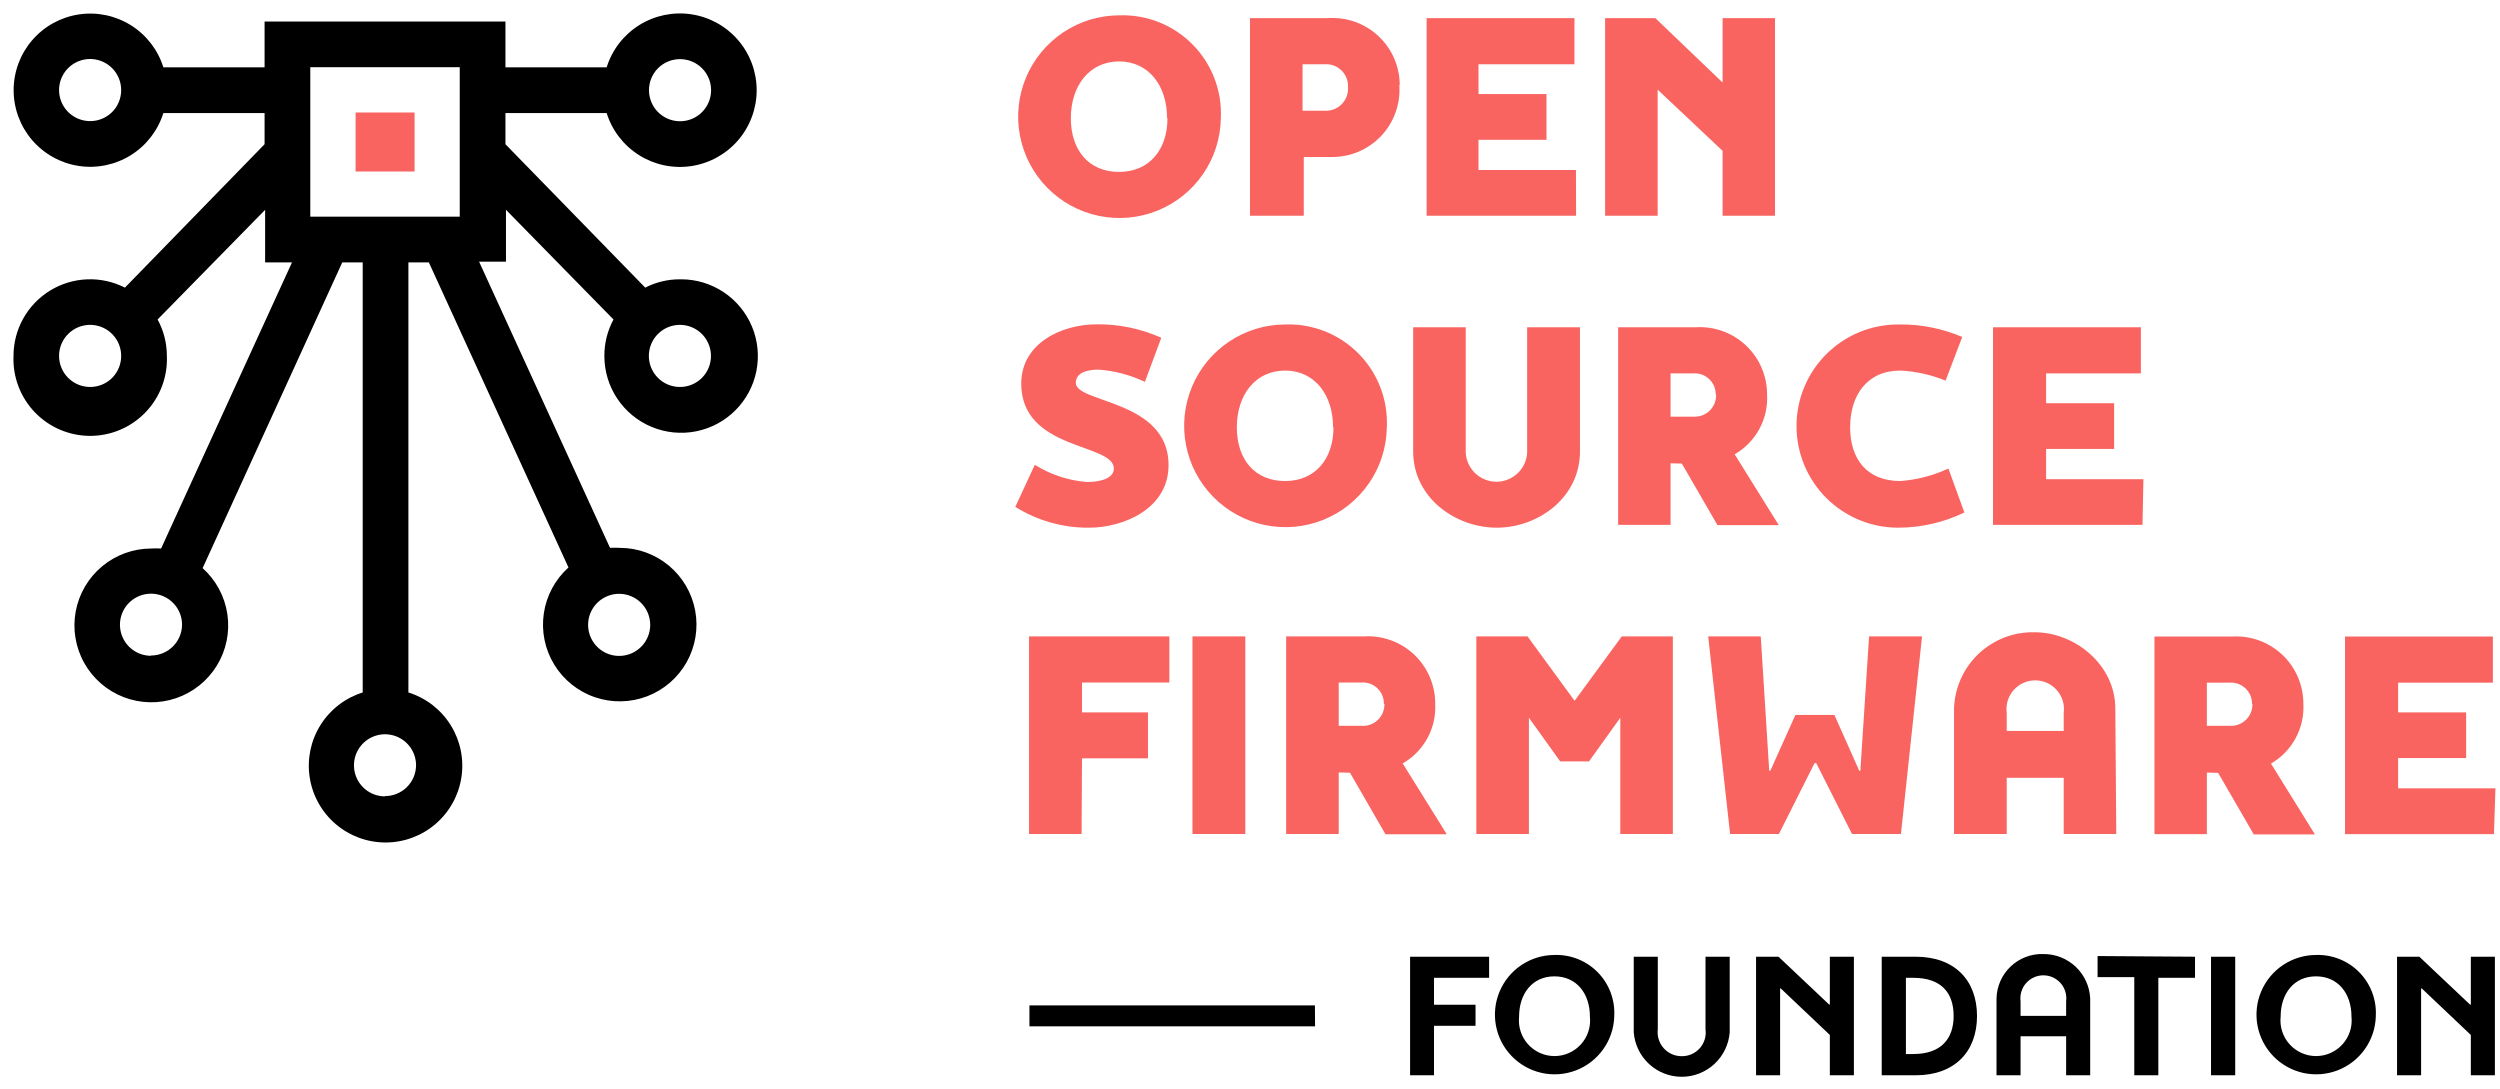 <svg width="280" height="122" viewBox="0 0 280 122" fill="none" xmlns="http://www.w3.org/2000/svg">
<path d="M76.15 31.282C74.799 31.278 73.467 31.598 72.266 32.215L56.61 16.153V12.66H67.945C68.557 14.622 69.852 16.3 71.595 17.39C73.338 18.479 75.413 18.908 77.445 18.599C79.477 18.289 81.331 17.262 82.671 15.703C84.01 14.144 84.747 12.156 84.747 10.101C84.747 8.046 84.01 6.058 82.671 4.499C81.331 2.94 79.477 1.913 77.445 1.603C75.413 1.294 73.338 1.723 71.595 2.812C69.852 3.902 68.557 5.58 67.945 7.542H56.61V2.409H29.633V7.542H18.298C17.686 5.584 16.393 3.91 14.653 2.823C12.913 1.737 10.841 1.309 8.813 1.619C6.785 1.928 4.935 2.954 3.599 4.51C2.262 6.066 1.527 8.05 1.527 10.101C1.527 12.152 2.262 14.136 3.599 15.692C4.935 17.248 6.785 18.274 8.813 18.584C10.841 18.893 12.913 18.466 14.653 17.379C16.393 16.292 17.686 14.618 18.298 12.66H29.633V16.153L13.992 32.215C12.684 31.548 11.226 31.227 9.759 31.285C8.291 31.342 6.863 31.775 5.61 32.542C4.358 33.31 3.324 34.386 2.606 35.668C1.889 36.949 1.512 38.394 1.513 39.862C1.464 41.02 1.651 42.176 2.06 43.261C2.47 44.345 3.095 45.335 3.897 46.172C4.699 47.008 5.663 47.674 6.729 48.129C7.795 48.583 8.942 48.818 10.101 48.818C11.26 48.818 12.407 48.583 13.473 48.129C14.54 47.674 15.503 47.008 16.305 46.172C17.107 45.335 17.732 44.345 18.142 43.261C18.552 42.176 18.738 41.02 18.689 39.862C18.69 38.437 18.333 37.034 17.651 35.783L29.694 23.499V29.385H32.704L18.042 61.434C17.681 61.412 17.319 61.412 16.958 61.434C14.945 61.432 12.995 62.135 11.447 63.42C9.898 64.706 8.849 66.494 8.481 68.473C8.114 70.452 8.451 72.497 9.435 74.254C10.419 76.01 11.986 77.365 13.866 78.086C15.746 78.806 17.818 78.845 19.724 78.196C21.629 77.547 23.247 76.251 24.296 74.533C25.345 72.816 25.759 70.784 25.466 68.793C25.174 66.802 24.193 64.975 22.694 63.632L38.334 29.385H40.623V77.557C38.66 78.169 36.982 79.464 35.893 81.207C34.803 82.95 34.374 85.025 34.684 87.057C34.993 89.089 36.021 90.943 37.58 92.283C39.139 93.622 41.126 94.359 43.182 94.359C45.237 94.359 47.224 93.622 48.783 92.283C50.343 90.943 51.37 89.089 51.679 87.057C51.989 85.025 51.56 82.95 50.471 81.207C49.381 79.464 47.703 78.169 45.741 77.557V29.385H48.029L63.67 63.557C62.175 64.899 61.197 66.722 60.906 68.709C60.614 70.697 61.029 72.724 62.076 74.438C63.124 76.152 64.739 77.445 66.64 78.092C68.542 78.739 70.61 78.7 72.486 77.981C74.362 77.263 75.927 75.909 76.909 74.157C77.891 72.405 78.228 70.364 77.862 68.388C77.496 66.413 76.45 64.629 74.905 63.344C73.36 62.06 71.414 61.358 69.405 61.359C69.044 61.336 68.682 61.336 68.322 61.359L53.659 29.31H56.67V23.499L68.713 35.783C68.035 37.035 67.683 38.438 67.689 39.862C67.686 41.564 68.188 43.228 69.132 44.644C70.075 46.059 71.417 47.163 72.989 47.816C74.56 48.468 76.289 48.64 77.958 48.309C79.627 47.977 81.16 47.158 82.363 45.956C83.566 44.752 84.385 43.219 84.716 41.551C85.047 39.882 84.876 38.152 84.223 36.581C83.571 35.01 82.467 33.667 81.051 32.724C79.635 31.781 77.971 31.279 76.27 31.282H76.15ZM76.15 6.624C76.838 6.621 77.512 6.822 78.085 7.202C78.659 7.583 79.107 8.125 79.373 8.76C79.638 9.395 79.709 10.095 79.577 10.77C79.445 11.446 79.115 12.067 78.629 12.555C78.143 13.043 77.523 13.375 76.849 13.511C76.174 13.646 75.474 13.578 74.837 13.315C74.201 13.053 73.657 12.607 73.274 12.035C72.891 11.462 72.687 10.79 72.687 10.101C72.685 9.645 72.773 9.193 72.946 8.771C73.119 8.35 73.374 7.966 73.696 7.643C74.018 7.32 74.4 7.064 74.821 6.889C75.242 6.714 75.694 6.624 76.15 6.624ZM10.094 13.563C9.405 13.563 8.732 13.359 8.16 12.976C7.588 12.594 7.142 12.05 6.879 11.413C6.617 10.777 6.549 10.077 6.684 9.402C6.819 8.727 7.152 8.108 7.64 7.622C8.128 7.136 8.749 6.806 9.424 6.674C10.1 6.541 10.8 6.612 11.435 6.878C12.07 7.143 12.612 7.591 12.992 8.165C13.373 8.739 13.574 9.413 13.571 10.101C13.571 10.557 13.481 11.008 13.306 11.43C13.131 11.851 12.875 12.233 12.552 12.555C12.228 12.876 11.845 13.131 11.423 13.304C11.001 13.477 10.55 13.565 10.094 13.563ZM10.094 43.34C9.406 43.34 8.733 43.136 8.162 42.754C7.59 42.372 7.144 41.828 6.881 41.193C6.618 40.558 6.549 39.858 6.683 39.184C6.817 38.509 7.148 37.89 7.635 37.404C8.121 36.917 8.741 36.586 9.415 36.452C10.09 36.318 10.789 36.386 11.424 36.65C12.06 36.913 12.603 37.359 12.985 37.93C13.367 38.502 13.571 39.175 13.571 39.862C13.573 40.32 13.484 40.773 13.31 41.196C13.136 41.618 12.88 42.002 12.557 42.326C12.234 42.649 11.849 42.905 11.427 43.079C11.004 43.253 10.551 43.342 10.094 43.34ZM16.913 73.447C16.224 73.447 15.552 73.243 14.979 72.86C14.407 72.477 13.961 71.933 13.699 71.297C13.436 70.661 13.368 69.961 13.503 69.286C13.639 68.611 13.972 67.991 14.459 67.506C14.947 67.02 15.568 66.69 16.244 66.558C16.919 66.425 17.619 66.496 18.254 66.761C18.889 67.027 19.431 67.475 19.812 68.049C20.192 68.623 20.393 69.296 20.39 69.985C20.378 70.899 20.007 71.772 19.356 72.415C18.705 73.057 17.827 73.417 16.913 73.417V73.447ZM43.121 89.194C42.434 89.194 41.761 88.99 41.19 88.608C40.618 88.225 40.172 87.682 39.909 87.047C39.646 86.412 39.577 85.712 39.711 85.038C39.845 84.363 40.176 83.744 40.663 83.257C41.149 82.771 41.769 82.44 42.443 82.305C43.118 82.171 43.817 82.24 44.452 82.503C45.088 82.767 45.631 83.212 46.013 83.784C46.395 84.356 46.599 85.028 46.599 85.716C46.591 86.633 46.221 87.51 45.57 88.156C44.919 88.801 44.039 89.163 43.121 89.163V89.194ZM72.823 69.985C72.823 70.673 72.619 71.345 72.237 71.917C71.854 72.489 71.311 72.934 70.676 73.198C70.04 73.461 69.341 73.53 68.667 73.396C67.992 73.261 67.373 72.93 66.886 72.444C66.4 71.957 66.069 71.338 65.935 70.663C65.8 69.989 65.869 69.29 66.132 68.654C66.396 68.019 66.841 67.476 67.413 67.094C67.985 66.712 68.657 66.507 69.345 66.507C70.262 66.507 71.142 66.87 71.793 67.515C72.445 68.161 72.815 69.038 72.823 69.955V69.985ZM34.752 7.527H51.491V24.267H34.752V7.527ZM76.15 43.34C75.462 43.34 74.789 43.136 74.218 42.754C73.646 42.372 73.2 41.828 72.937 41.193C72.674 40.558 72.605 39.858 72.739 39.184C72.873 38.509 73.204 37.89 73.691 37.404C74.177 36.917 74.796 36.586 75.471 36.452C76.146 36.318 76.845 36.386 77.48 36.65C78.116 36.913 78.659 37.359 79.041 37.93C79.423 38.502 79.627 39.175 79.627 39.862C79.629 40.32 79.54 40.773 79.366 41.196C79.192 41.618 78.936 42.002 78.613 42.326C78.29 42.649 77.905 42.905 77.483 43.079C77.06 43.253 76.607 43.342 76.15 43.34Z" fill="currentColor"/>
<path d="M46.433 12.6H39.825V19.209H46.433V12.6Z" fill="#F96360"/>
<path d="M136.734 13.232C136.701 15.47 136.008 17.648 134.741 19.492C133.474 21.337 131.69 22.766 129.613 23.6C127.536 24.434 125.26 24.635 123.069 24.178C120.878 23.722 118.871 22.628 117.3 21.034C115.729 19.441 114.665 17.418 114.24 15.221C113.815 13.024 114.049 10.75 114.913 8.686C115.777 6.621 117.232 4.858 119.095 3.618C120.957 2.378 123.145 1.716 125.383 1.716C126.901 1.667 128.413 1.932 129.823 2.495C131.234 3.059 132.513 3.908 133.579 4.99C134.645 6.072 135.476 7.362 136.019 8.781C136.562 10.2 136.805 11.715 136.734 13.232ZM130.712 13.232C130.712 9.589 128.65 6.88 125.338 6.88C122.026 6.88 119.934 9.589 119.934 13.232C119.934 16.875 121.981 19.254 125.338 19.254C128.695 19.254 130.757 16.8 130.757 13.232H130.712ZM156.725 9.529C156.799 10.575 156.653 11.625 156.297 12.611C155.942 13.598 155.384 14.499 154.66 15.257C153.935 16.015 153.061 16.614 152.092 17.014C151.123 17.415 150.081 17.608 149.032 17.583H146.022V24.161H140V2.032H148.701C149.732 1.958 150.767 2.096 151.741 2.439C152.716 2.782 153.61 3.322 154.366 4.025C155.123 4.729 155.727 5.58 156.141 6.527C156.554 7.474 156.769 8.496 156.77 9.529H156.725ZM145.886 12.404H148.385C148.732 12.422 149.079 12.366 149.404 12.24C149.728 12.114 150.022 11.921 150.266 11.674C150.511 11.427 150.7 11.131 150.822 10.805C150.944 10.48 150.996 10.132 150.974 9.785C150.996 9.439 150.945 9.093 150.822 8.769C150.7 8.444 150.51 8.15 150.265 7.905C150.02 7.66 149.726 7.47 149.402 7.348C149.077 7.225 148.731 7.174 148.385 7.196H145.886V12.404ZM176.521 24.161H159.781V2.032H176.34V7.196H165.592V10.538H173.209V15.656H165.592V19.043H176.506L176.521 24.161ZM185.402 2.032L192.929 9.243V2.032H198.8V24.161H192.929V16.89L185.658 10.041V24.161H179.772V2.032H185.402ZM130.878 52.086C130.878 57.024 125.759 59.101 121.996 59.101C119.07 59.128 116.197 58.319 113.716 56.768L115.899 52.056C117.661 53.163 119.665 53.824 121.74 53.983C123.516 53.983 124.751 53.471 124.751 52.477C124.751 49.602 114.379 50.49 114.379 42.963C114.379 38.447 118.895 36.325 122.824 36.325C125.318 36.296 127.789 36.809 130.065 37.83L128.228 42.768C126.601 41.995 124.846 41.531 123.05 41.398C121.71 41.398 120.491 41.744 120.491 42.903C120.551 45.161 130.878 44.785 130.878 52.086ZM155.325 47.856C155.292 50.093 154.599 52.272 153.332 54.116C152.065 55.961 150.281 57.39 148.205 58.224C146.128 59.057 143.851 59.259 141.66 58.802C139.469 58.346 137.463 57.252 135.892 55.658C134.321 54.064 133.256 52.042 132.831 49.844C132.407 47.647 132.641 45.374 133.505 43.309C134.368 41.245 135.823 39.482 137.686 38.242C139.549 37.002 141.737 36.34 143.974 36.34C145.492 36.29 147.004 36.556 148.415 37.119C149.825 37.682 151.104 38.532 152.17 39.614C153.236 40.695 154.067 41.986 154.61 43.405C155.153 44.823 155.396 46.339 155.325 47.856ZM149.303 47.856C149.303 44.213 147.241 41.503 143.929 41.503C140.617 41.503 138.525 44.213 138.525 47.856C138.525 51.499 140.572 53.877 143.929 53.877C147.286 53.877 149.349 51.424 149.349 47.856H149.303ZM171.041 36.656H176.957V50.566C176.957 55.759 172.245 59.101 167.639 59.101C163.032 59.101 158.275 55.759 158.275 50.566V36.656H164.161V50.279C164.13 50.75 164.196 51.223 164.355 51.667C164.514 52.111 164.762 52.519 165.084 52.863C165.407 53.208 165.797 53.482 166.23 53.67C166.663 53.858 167.129 53.955 167.601 53.955C168.073 53.955 168.54 53.858 168.973 53.67C169.406 53.482 169.796 53.208 170.118 52.863C170.441 52.519 170.689 52.111 170.848 51.667C171.006 51.223 171.072 50.75 171.041 50.279V36.656ZM187.103 51.89V58.785H181.232V36.656H189.888C190.918 36.588 191.95 36.732 192.922 37.08C193.893 37.427 194.782 37.971 195.535 38.677C196.287 39.383 196.887 40.236 197.295 41.183C197.704 42.13 197.914 43.151 197.912 44.183C197.988 45.526 197.689 46.864 197.048 48.047C196.407 49.23 195.45 50.211 194.284 50.882L199.222 58.815H192.357L188.368 51.92L187.103 51.89ZM192.161 44.213C192.169 43.885 192.107 43.559 191.981 43.256C191.855 42.953 191.666 42.681 191.428 42.455C191.19 42.23 190.907 42.056 190.598 41.947C190.288 41.837 189.96 41.794 189.632 41.819H187.103V46.667H189.678C190.008 46.685 190.339 46.636 190.65 46.52C190.96 46.404 191.243 46.225 191.481 45.995C191.718 45.764 191.906 45.487 192.031 45.18C192.156 44.873 192.215 44.544 192.207 44.213H192.161ZM220.011 57.4C217.696 58.516 215.159 59.097 212.589 59.101C209.571 59.101 206.676 57.902 204.542 55.768C202.408 53.633 201.209 50.739 201.209 47.72C201.209 44.702 202.408 41.807 204.542 39.673C206.676 37.539 209.571 36.34 212.589 36.34C215.055 36.294 217.502 36.771 219.77 37.74L217.903 42.632C216.294 41.971 214.583 41.59 212.845 41.503C209.082 41.503 207.215 44.303 207.215 47.856C207.215 51.409 209.082 53.877 212.845 53.877C214.706 53.738 216.527 53.264 218.22 52.477L220.011 57.4ZM239.957 58.785H223.217V36.656H239.777V41.819H229.164V45.161H236.781V50.279H229.164V53.667H240.063L239.957 58.785ZM121.138 93.409H115.252V71.279H130.968V76.443H121.183V79.785H128.574V84.933H121.183L121.138 93.409ZM133.557 71.279H139.473V93.409H133.557V71.279ZM149.936 86.514V93.409H144.05V71.279H152.706C153.736 71.209 154.77 71.352 155.743 71.699C156.717 72.045 157.608 72.589 158.362 73.295C159.116 74.001 159.717 74.854 160.127 75.803C160.536 76.751 160.747 77.773 160.744 78.806C160.817 80.151 160.515 81.489 159.871 82.672C159.228 83.855 158.269 84.835 157.101 85.505L162.039 93.439H155.174L151.2 86.544L149.936 86.514ZM154.994 78.837C155.001 78.509 154.94 78.183 154.813 77.88C154.687 77.577 154.498 77.304 154.26 77.079C154.022 76.853 153.739 76.68 153.43 76.571C153.121 76.461 152.792 76.418 152.465 76.443H149.936V81.29H152.465C152.8 81.318 153.138 81.275 153.455 81.163C153.773 81.051 154.063 80.874 154.308 80.642C154.552 80.411 154.745 80.13 154.874 79.819C155.002 79.508 155.064 79.173 155.054 78.837H154.994ZM181.473 93.409V80.387L177.966 85.279H174.744L171.237 80.387V93.409H165.351V71.279H171.086L176.355 78.49L181.639 71.279H187.359V93.409H181.473ZM191.318 71.279H197.204L198.153 86.333H198.273L201.088 80.071H205.454L208.239 86.333H208.359L209.338 71.279H215.269L212.906 93.409H207.426L203.422 85.475H203.226L199.237 93.409H193.772L191.318 71.279ZM237.022 93.409H231.136V87.116H224.753V93.409H218.852V79.348C218.927 77.022 219.918 74.819 221.61 73.22C223.302 71.621 225.557 70.756 227.884 70.813C232.4 70.813 236.916 74.471 236.916 79.348L237.022 93.409ZM231.136 79.86C231.198 79.404 231.163 78.94 231.031 78.499C230.9 78.058 230.675 77.651 230.373 77.304C230.07 76.957 229.697 76.679 229.278 76.488C228.859 76.298 228.404 76.199 227.944 76.199C227.484 76.199 227.029 76.298 226.61 76.488C226.192 76.679 225.818 76.957 225.516 77.304C225.214 77.651 224.989 78.058 224.857 78.499C224.726 78.94 224.69 79.404 224.753 79.86V81.862H231.136V79.86ZM247.168 86.529V93.424H241.297V71.295H249.953C250.982 71.227 252.015 71.371 252.986 71.718C253.957 72.066 254.847 72.61 255.599 73.316C256.352 74.021 256.951 74.874 257.36 75.822C257.769 76.769 257.979 77.79 257.977 78.822C258.049 80.164 257.748 81.501 257.108 82.683C256.468 83.865 255.513 84.847 254.349 85.52L259.271 93.454H252.422L248.432 86.559L247.168 86.529ZM252.226 78.852C252.233 78.524 252.172 78.198 252.045 77.895C251.919 77.592 251.731 77.319 251.492 77.094C251.254 76.868 250.971 76.695 250.662 76.586C250.353 76.476 250.024 76.433 249.697 76.458H247.168V81.29H249.697C250.031 81.316 250.367 81.271 250.683 81.158C250.999 81.045 251.287 80.868 251.53 80.636C251.773 80.405 251.964 80.125 252.092 79.815C252.219 79.505 252.281 79.172 252.271 78.837L252.226 78.852ZM279.323 93.424H262.643V71.295H279.202V76.458H268.589V79.785H276.207V84.903H268.589V88.29H279.488L279.323 93.424Z" fill="#F96360"/>
<path d="M160.609 120.43H157.929V107.153H166.781V109.516H160.609V112.527H165.26V114.89H160.609V120.43ZM180.796 113.867C180.752 115.177 180.323 116.446 179.562 117.515C178.802 118.584 177.744 119.405 176.521 119.877C175.297 120.349 173.961 120.45 172.681 120.169C171.4 119.887 170.23 119.235 169.317 118.293C168.404 117.352 167.788 116.162 167.546 114.873C167.305 113.584 167.447 112.252 167.957 111.044C168.467 109.836 169.32 108.804 170.412 108.077C171.504 107.35 172.785 106.961 174.097 106.957C174.996 106.926 175.892 107.083 176.728 107.418C177.564 107.752 178.321 108.257 178.951 108.9C179.581 109.543 180.07 110.309 180.388 111.151C180.705 111.994 180.844 112.893 180.796 113.791V113.867ZM178.071 113.867C178.071 111.262 176.566 109.351 174.097 109.351C171.628 109.351 170.138 111.277 170.138 113.867C170.078 114.423 170.137 114.986 170.309 115.518C170.481 116.051 170.763 116.541 171.138 116.957C171.512 117.373 171.969 117.706 172.48 117.934C172.991 118.162 173.545 118.28 174.104 118.28C174.664 118.28 175.217 118.162 175.729 117.934C176.24 117.706 176.697 117.373 177.071 116.957C177.445 116.541 177.728 116.051 177.9 115.518C178.072 114.986 178.131 114.423 178.071 113.867ZM191.017 107.153H193.727V115.613C193.625 116.969 193.015 118.236 192.018 119.161C191.022 120.086 189.712 120.6 188.353 120.6C186.993 120.6 185.684 120.086 184.687 119.161C183.69 118.236 183.08 116.969 182.979 115.613V107.153H185.673V115.282C185.626 115.662 185.66 116.047 185.775 116.413C185.889 116.778 186.08 117.115 186.336 117.4C186.591 117.685 186.904 117.913 187.255 118.067C187.606 118.221 187.985 118.298 188.368 118.292C188.748 118.296 189.125 118.218 189.473 118.062C189.82 117.907 190.13 117.679 190.382 117.393C190.633 117.108 190.82 116.771 190.93 116.407C191.039 116.042 191.069 115.659 191.017 115.282V107.153ZM204.942 112.512V107.153H207.637V120.43H204.942V115.914L199.447 110.705H199.372V120.43H196.678V107.153H199.192L204.867 112.512H204.942ZM214.561 107.153C218.927 107.153 221.426 109.802 221.426 113.791C221.426 117.781 218.927 120.43 214.561 120.43H210.753V107.153H214.561ZM214.29 118.052C217.407 118.052 218.807 116.335 218.807 113.791C218.807 111.247 217.482 109.516 214.29 109.516H213.462V118.052H214.29ZM234.101 120.43H231.407V116.065H226.303V120.43H223.609V111.834C223.622 111.161 223.769 110.497 224.042 109.881C224.314 109.265 224.706 108.709 225.194 108.245C225.683 107.782 226.259 107.42 226.889 107.181C227.518 106.941 228.189 106.83 228.862 106.852C230.211 106.843 231.51 107.357 232.487 108.286C233.464 109.215 234.043 110.487 234.101 111.834V120.43ZM231.407 112.151C231.455 111.787 231.425 111.417 231.319 111.066C231.213 110.715 231.033 110.391 230.792 110.115C230.55 109.839 230.252 109.618 229.918 109.466C229.584 109.315 229.222 109.236 228.855 109.236C228.488 109.236 228.126 109.315 227.792 109.466C227.458 109.618 227.16 109.839 226.918 110.115C226.677 110.391 226.497 110.715 226.391 111.066C226.285 111.417 226.255 111.787 226.303 112.151V113.776H231.407V112.151ZM245.843 107.153V109.516H241.733V120.43H239.039V109.441H234.929V107.077L245.843 107.153ZM247.635 107.153H250.344V120.43H247.635V107.153ZM266.09 113.867C266.046 115.177 265.617 116.446 264.857 117.515C264.097 118.584 263.039 119.405 261.815 119.877C260.592 120.349 259.256 120.45 257.975 120.169C256.694 119.887 255.524 119.235 254.612 118.293C253.699 117.352 253.083 116.162 252.841 114.873C252.599 113.584 252.742 112.252 253.252 111.044C253.761 109.836 254.615 108.804 255.707 108.077C256.799 107.35 258.08 106.961 259.391 106.957C260.291 106.926 261.187 107.083 262.023 107.418C262.858 107.752 263.615 108.257 264.245 108.9C264.875 109.543 265.365 110.309 265.682 111.151C266 111.994 266.139 112.893 266.09 113.791V113.867ZM263.366 113.867C263.366 111.262 261.86 109.351 259.391 109.351C256.923 109.351 255.432 111.277 255.432 113.867C255.373 114.423 255.431 114.986 255.603 115.518C255.776 116.051 256.058 116.541 256.432 116.957C256.806 117.373 257.264 117.706 257.775 117.934C258.286 118.162 258.839 118.28 259.399 118.28C259.959 118.28 260.512 118.162 261.023 117.934C261.534 117.706 261.992 117.373 262.366 116.957C262.74 116.541 263.022 116.051 263.195 115.518C263.367 114.986 263.425 114.423 263.366 113.867ZM276.733 112.512V107.153H279.428V120.43H276.733V115.914L271.239 110.705H271.164V120.43H268.469V107.153H270.968L276.643 112.512H276.733ZM147.271 112.602H115.297V114.951H147.286L147.271 112.602Z" fill="currentColor"/>
</svg>
